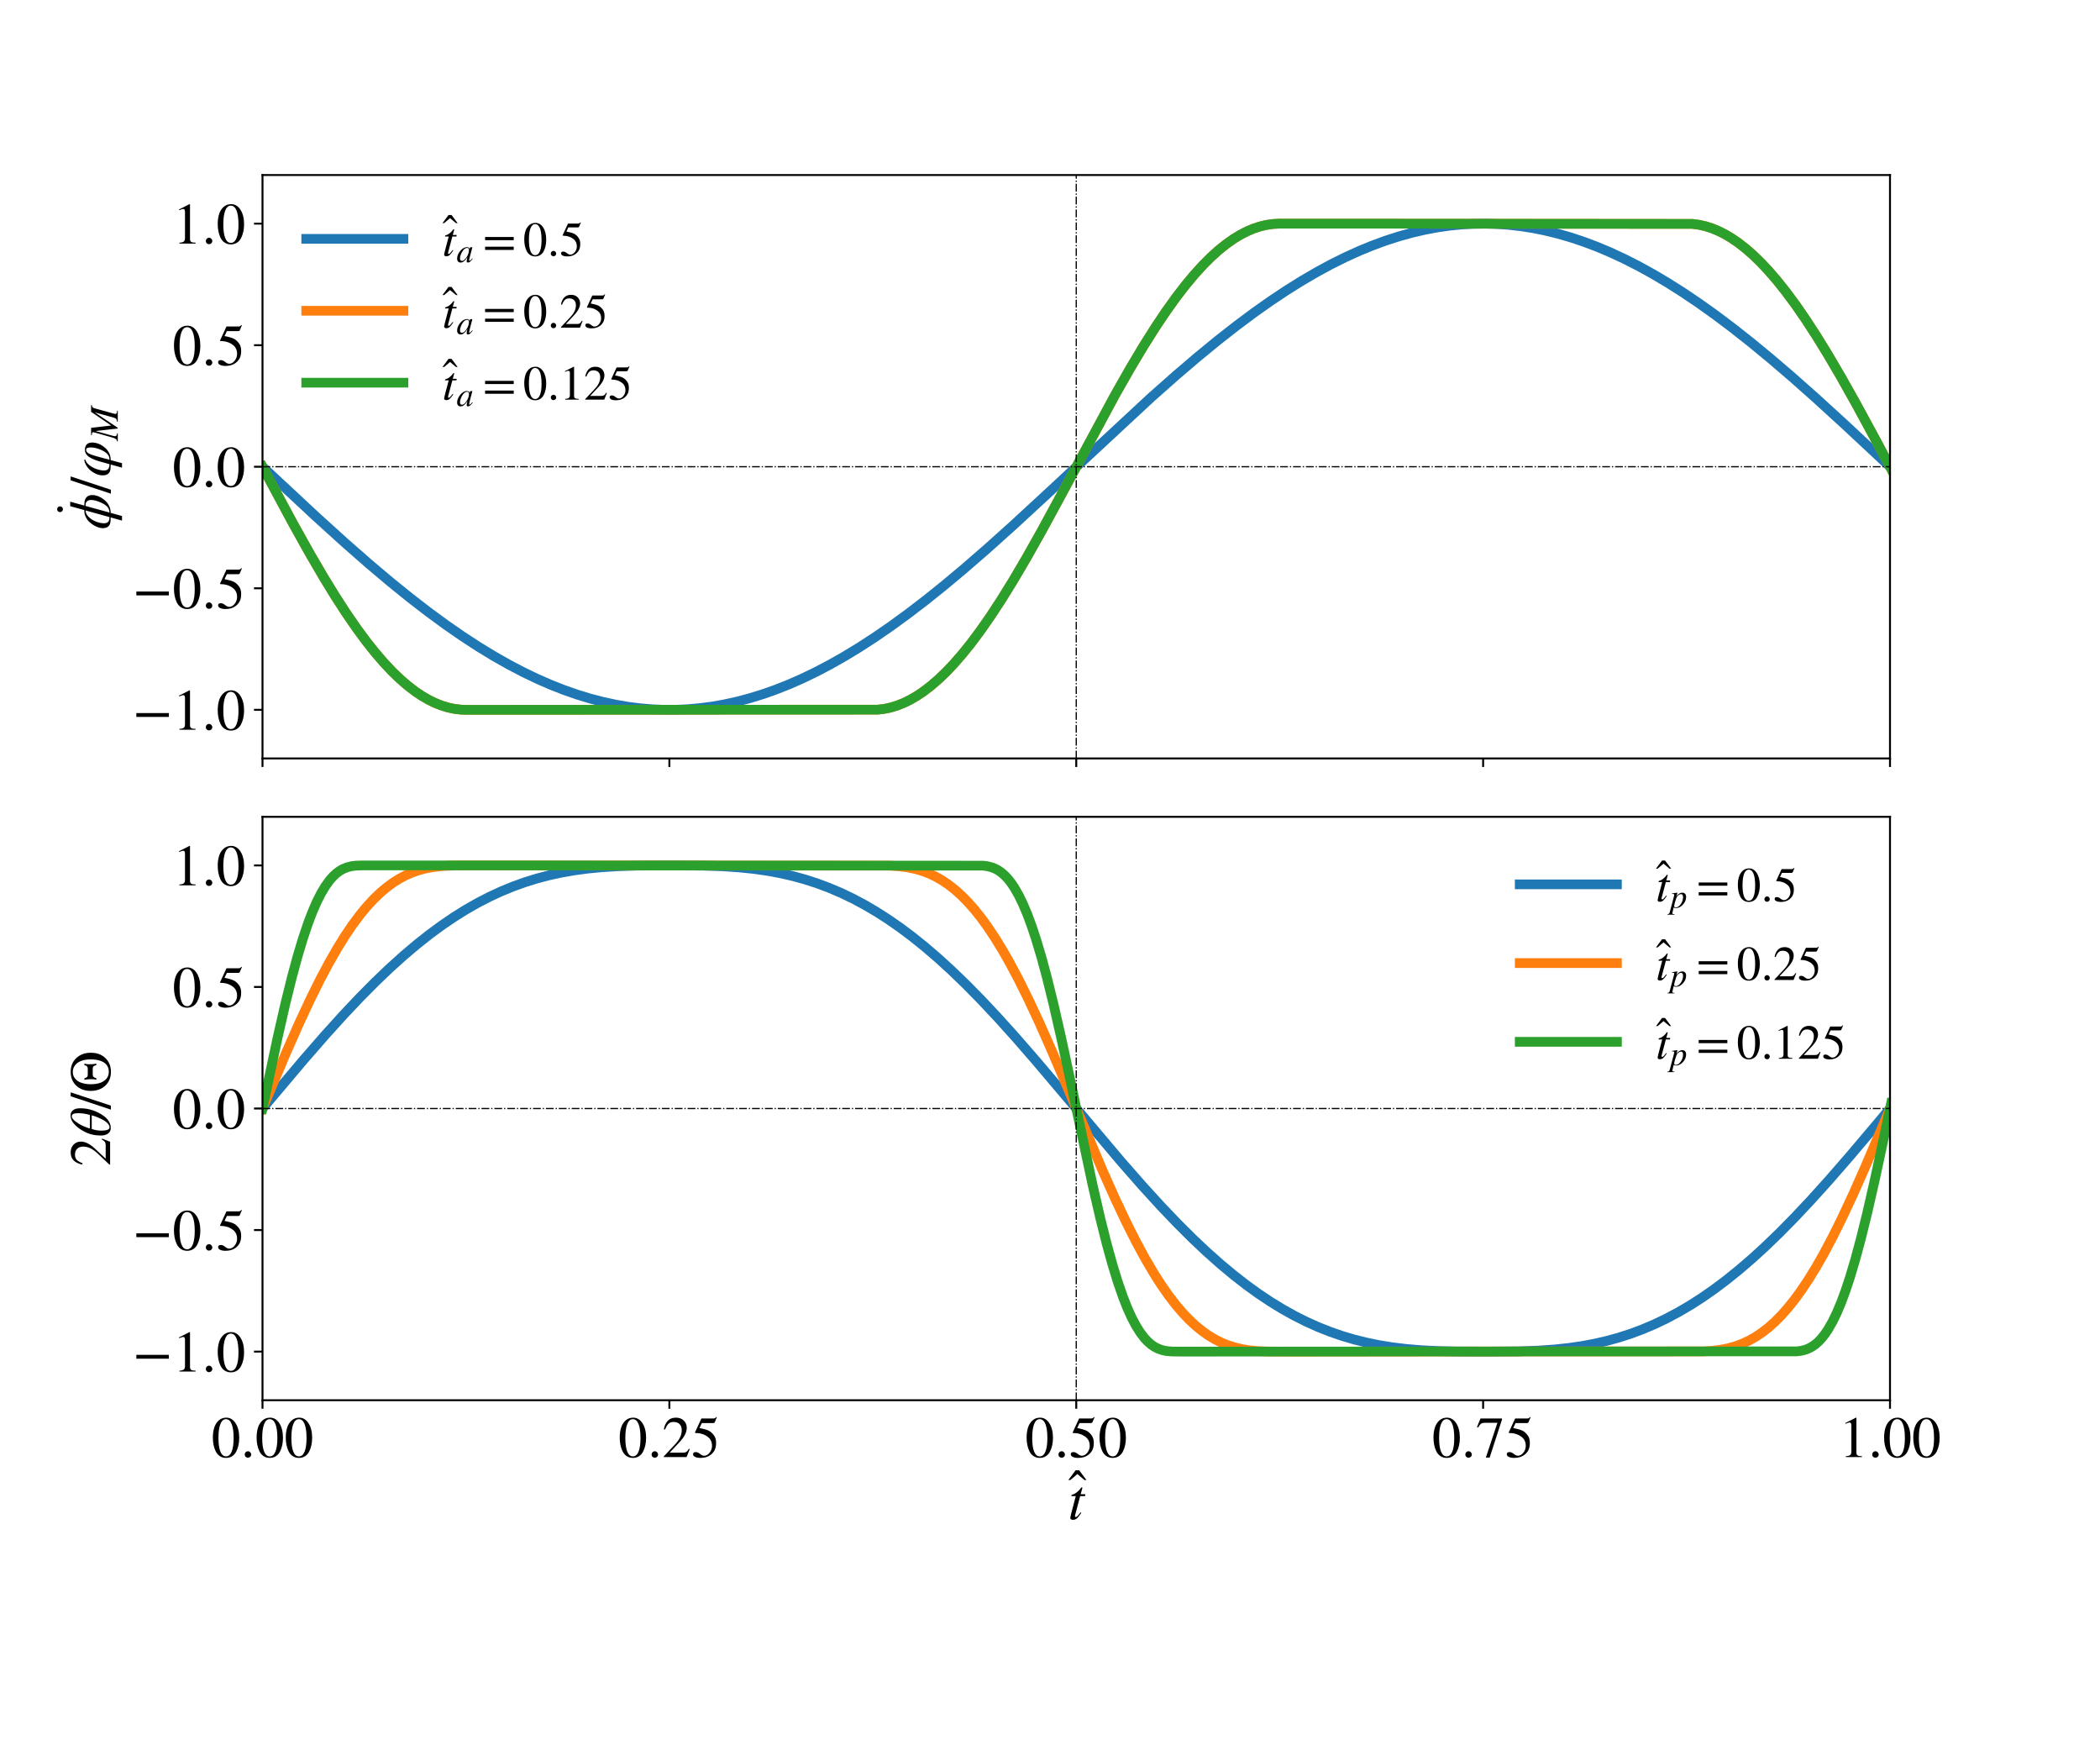 <?xml version="1.0" encoding="utf-8" standalone="no"?>
<!DOCTYPE svg PUBLIC "-//W3C//DTD SVG 1.1//EN"
  "http://www.w3.org/Graphics/SVG/1.1/DTD/svg11.dtd">
<!-- Created with matplotlib (https://matplotlib.org/) -->
<svg height="720pt" version="1.1" viewBox="0 0 864 720" width="864pt" xmlns="http://www.w3.org/2000/svg" xmlns:xlink="http://www.w3.org/1999/xlink">
 <defs>
  <style type="text/css">*{stroke-linecap:butt;stroke-linejoin:round;}</style>
 </defs>
 <g id="figure_1">
  <g id="patch_1">
   <path d="M 0 720 
L 864 720 
L 864 0 
L 0 0 
z
" style="fill:#ffffff;"/>
  </g>
  <g id="axes_1">
   <g id="patch_2">
    <path d="M 108 312 
L 777.6 312 
L 777.6 72 
L 108 72 
z
" style="fill:#ffffff;"/>
   </g>
   <g id="matplotlib.axis_1">
    <g id="xtick_1">
     <g id="line2d_1">
      <defs>
       <path d="M 0 0 
L 0 3.5 
" id="ma3ae1cdf48" style="stroke:#000000;stroke-width:0.8;"/>
      </defs>
      <g>
       <use style="fill:#ffffff;stroke:#000000;stroke-width:0.8;" x="108" xlink:href="#ma3ae1cdf48" y="312"/>
      </g>
     </g>
    </g>
    <g id="xtick_2">
     <g id="line2d_2">
      <g>
       <use style="fill:#ffffff;stroke:#000000;stroke-width:0.8;" x="275.4" xlink:href="#ma3ae1cdf48" y="312"/>
      </g>
     </g>
    </g>
    <g id="xtick_3">
     <g id="line2d_3">
      <g>
       <use style="fill:#ffffff;stroke:#000000;stroke-width:0.8;" x="442.8" xlink:href="#ma3ae1cdf48" y="312"/>
      </g>
     </g>
    </g>
    <g id="xtick_4">
     <g id="line2d_4">
      <g>
       <use style="fill:#ffffff;stroke:#000000;stroke-width:0.8;" x="610.2" xlink:href="#ma3ae1cdf48" y="312"/>
      </g>
     </g>
    </g>
    <g id="xtick_5">
     <g id="line2d_5">
      <g>
       <use style="fill:#ffffff;stroke:#000000;stroke-width:0.8;" x="777.6" xlink:href="#ma3ae1cdf48" y="312"/>
      </g>
     </g>
    </g>
   </g>
   <g id="matplotlib.axis_2">
    <g id="ytick_1">
     <g id="line2d_6">
      <defs>
       <path d="M 0 0 
L -3.5 0 
" id="mcb318a6cd1" style="stroke:#000000;stroke-width:0.8;"/>
      </defs>
      <g>
       <use style="fill:#ffffff;stroke:#000000;stroke-width:0.8;" x="108" xlink:href="#mcb318a6cd1" y="292"/>
      </g>
     </g>
     <g id="text_1">
      <!-- −1.0 -->
      <g transform="translate(54.56 300.196)scale(0.24 -0.24)">
       <defs>
        <path d="M 62.094 22 
L 6.406 22 
L 6.406 28.594 
L 62.094 28.594 
z
" id="STIXGeneral-Regular-8722"/>
        <path d="M 39.406 0 
L 11.797 0 
L 11.797 1.5 
Q 17.297 1.797 19.297 3.547 
Q 21.297 5.297 21.297 9.5 
L 21.297 54.406 
Q 21.297 59.297 18.297 59.297 
Q 16.906 59.297 13.797 58.094 
L 11.094 57.094 
L 11.094 58.5 
L 29 67.594 
L 29.906 67.297 
L 29.906 7.594 
Q 29.906 4.297 31.906 2.891 
Q 33.906 1.5 39.406 1.5 
z
" id="STIXGeneral-Regular-49"/>
        <path d="M 18.094 4.297 
Q 18.094 2.094 16.438 0.5 
Q 14.797 -1.094 12.5 -1.094 
Q 10.203 -1.094 8.594 0.5 
Q 7 2.094 7 4.391 
Q 7 6.703 8.641 8.344 
Q 10.297 10 12.594 10 
Q 14.797 10 16.438 8.297 
Q 18.094 6.594 18.094 4.297 
z
" id="STIXGeneral-Regular-46"/>
        <path d="M 47.594 33 
Q 47.594 26.297 46.297 20.344 
Q 45 14.406 42.453 9.406 
Q 39.906 4.406 35.406 1.5 
Q 30.906 -1.406 25 -1.406 
Q 18.906 -1.406 14.297 1.688 
Q 9.703 4.797 7.203 10 
Q 4.703 15.203 3.547 21.094 
Q 2.406 27 2.406 33.594 
Q 2.406 42.906 4.703 50.344 
Q 7 57.797 12.344 62.688 
Q 17.703 67.594 25.406 67.594 
Q 35.203 67.594 41.391 58 
Q 47.594 48.406 47.594 33 
z
M 38 32.5 
Q 38 48.297 34.641 56.641 
Q 31.297 65 24.797 65 
Q 18.594 65 15.297 56.594 
Q 12 48.203 12 32.906 
Q 12 17.5 15.297 9.344 
Q 18.594 1.203 25 1.203 
Q 31.297 1.203 34.641 9.344 
Q 38 17.5 38 32.5 
z
" id="STIXGeneral-Regular-48"/>
       </defs>
       <use xlink:href="#STIXGeneral-Regular-8722"/>
       <use x="68.5" xlink:href="#STIXGeneral-Regular-49"/>
       <use x="118.5" xlink:href="#STIXGeneral-Regular-46"/>
       <use x="143.5" xlink:href="#STIXGeneral-Regular-48"/>
      </g>
     </g>
    </g>
    <g id="ytick_2">
     <g id="line2d_7">
      <g>
       <use style="fill:#ffffff;stroke:#000000;stroke-width:0.8;" x="108" xlink:href="#mcb318a6cd1" y="242"/>
      </g>
     </g>
     <g id="text_2">
      <!-- −0.5 -->
      <g transform="translate(54.56 250.196)scale(0.24 -0.24)">
       <defs>
        <path d="M 43.797 68.094 
L 40.203 59.594 
Q 39.594 58.297 37.5 58.297 
L 18.094 58.297 
L 14.094 49.797 
Q 25.094 47.703 30 45.25 
Q 34.906 42.797 39.094 37 
Q 42.594 32.203 42.594 24.297 
Q 42.594 17.094 40.25 12.188 
Q 37.906 7.297 32.797 3.5 
Q 26 -1.406 15.797 -1.406 
Q 10.094 -1.406 6.594 0.297 
Q 3.094 2 3.094 4.797 
Q 3.094 8.594 7.594 8.594 
Q 11.203 8.594 15 5.5 
Q 18.906 2.297 22.094 2.297 
Q 27.297 2.297 31.438 7.5 
Q 35.594 12.703 35.594 19.203 
Q 35.594 28.797 28.906 34.203 
Q 20.203 41.203 7.594 41.203 
Q 6.406 41.203 6.406 42 
L 6.5 42.5 
L 17.406 66.203 
L 38.094 66.203 
Q 39.797 66.203 40.75 66.703 
Q 41.703 67.203 42.906 68.797 
z
" id="STIXGeneral-Regular-53"/>
       </defs>
       <use xlink:href="#STIXGeneral-Regular-8722"/>
       <use x="68.5" xlink:href="#STIXGeneral-Regular-48"/>
       <use x="118.5" xlink:href="#STIXGeneral-Regular-46"/>
       <use x="143.5" xlink:href="#STIXGeneral-Regular-53"/>
      </g>
     </g>
    </g>
    <g id="ytick_3">
     <g id="line2d_8">
      <g>
       <use style="fill:#ffffff;stroke:#000000;stroke-width:0.8;" x="108" xlink:href="#mcb318a6cd1" y="192"/>
      </g>
     </g>
     <g id="text_3">
      <!-- 0.0 -->
      <g transform="translate(71 200.196)scale(0.24 -0.24)">
       <use xlink:href="#STIXGeneral-Regular-48"/>
       <use x="50" xlink:href="#STIXGeneral-Regular-46"/>
       <use x="75" xlink:href="#STIXGeneral-Regular-48"/>
      </g>
     </g>
    </g>
    <g id="ytick_4">
     <g id="line2d_9">
      <g>
       <use style="fill:#ffffff;stroke:#000000;stroke-width:0.8;" x="108" xlink:href="#mcb318a6cd1" y="142"/>
      </g>
     </g>
     <g id="text_4">
      <!-- 0.5 -->
      <g transform="translate(71 150.196)scale(0.24 -0.24)">
       <use xlink:href="#STIXGeneral-Regular-48"/>
       <use x="50" xlink:href="#STIXGeneral-Regular-46"/>
       <use x="75" xlink:href="#STIXGeneral-Regular-53"/>
      </g>
     </g>
    </g>
    <g id="ytick_5">
     <g id="line2d_10">
      <g>
       <use style="fill:#ffffff;stroke:#000000;stroke-width:0.8;" x="108" xlink:href="#mcb318a6cd1" y="92"/>
      </g>
     </g>
     <g id="text_5">
      <!-- 1.0 -->
      <g transform="translate(71 100.196)scale(0.24 -0.24)">
       <use xlink:href="#STIXGeneral-Regular-49"/>
       <use x="50" xlink:href="#STIXGeneral-Regular-46"/>
       <use x="75" xlink:href="#STIXGeneral-Regular-48"/>
      </g>
     </g>
    </g>
    <g id="text_6">
     <!-- $\.\phi/\varphi_M$ -->
     <g transform="translate(45.351 217.92)rotate(-90)scale(0.24 -0.24)">
      <defs>
       <path d="M -18.094 57.203 
Q -18.094 55.094 -19.547 53.688 
Q -21 52.297 -23.094 52.297 
Q -25.094 52.297 -26.547 53.75 
Q -28 55.203 -28 57.203 
Q -28 59.297 -26.641 60.75 
Q -25.297 62.203 -23.094 62.203 
Q -20.797 62.203 -19.438 60.797 
Q -18.094 59.406 -18.094 57.203 
z
" id="STIXGeneral-Regular-775"/>
       <path d="M 48.094 68.297 
L 41.406 44.094 
Q 48.406 44.094 51.5 42.906 
Q 59.5 39.797 59.5 30.297 
Q 59.5 26.703 58.25 22.594 
Q 57 18.5 54.391 14.297 
Q 51.797 10.094 48.25 6.641 
Q 44.703 3.203 39.641 1.047 
Q 34.594 -1.094 28.906 -1.094 
L 23.5 -20.5 
L 15.703 -20.5 
L 21.094 -1.094 
Q 13.797 -1.094 10.406 0 
Q 2.703 2.5 2.703 12.797 
Q 2.703 15.906 4 19.906 
Q 5.297 23.906 7.844 28.156 
Q 10.406 32.406 13.844 35.953 
Q 17.297 39.5 22.141 41.797 
Q 27 44.094 32.203 44.094 
L 33.703 44.094 
L 40.406 68.297 
z
M 40.797 42 
L 29.5 1 
Q 33.203 1 36.406 2.594 
Q 42.094 5.5 46.594 15.594 
Q 51.094 25.703 51.094 32.703 
Q 51.094 38.5 46.594 41.297 
Q 45.406 42 40.797 42 
z
M 21.703 1 
L 33.094 42 
Q 27.5 42 22.297 36.953 
Q 17.094 31.906 14.094 24.5 
Q 11.094 17.094 11.094 10.094 
Q 11.094 3.703 15.906 1.797 
Q 18 1 21.703 1 
z
" id="STIXGeneral-Italic-981"/>
       <path d="M 28.703 67.594 
L 5.906 -1.406 
L -0.906 -1.406 
L 22 67.594 
z
" id="STIXGeneral-Regular-47"/>
       <path d="M 21.906 1 
L 26.594 17.703 
Q 28 22.797 29.594 26.75 
Q 31.203 30.703 33.547 34.703 
Q 35.906 38.703 39.203 40.891 
Q 42.5 43.094 46.406 43.094 
Q 59 43.094 59 30.406 
Q 59 25.094 56.641 19.141 
Q 54.297 13.203 49.188 7.75 
Q 44.094 2.297 37.406 0.094 
Q 33.5 -1.094 28.906 -1.094 
L 23.594 -20.5 
L 15.906 -20.5 
L 21.297 -1.094 
Q 13 -1.094 10.094 0 
Q 2.703 2.906 2.703 12.703 
Q 2.703 20.406 7.641 28.547 
Q 12.594 36.703 19.906 40.906 
Q 25.594 44.094 29.797 44.094 
L 29.797 42.5 
Q 24.703 41.203 20.297 35.641 
Q 15.906 30.094 13.5 23.141 
Q 11.094 16.203 11.094 10 
Q 11.094 5 13.891 3 
Q 16.703 1 21.906 1 
z
M 35.906 24.906 
L 29.5 1 
Q 33.594 1 36.406 2.5 
Q 42 5.5 46.297 15.141 
Q 50.594 24.797 50.594 32.797 
Q 50.594 36.406 49.891 38.297 
Q 49.203 40.203 48.391 40.594 
Q 47.594 41 46.297 41 
Q 43 41 40.547 36.953 
Q 38.094 32.906 35.906 24.906 
z
" id="STIXGeneral-Italic-966"/>
       <path d="M 87.203 65.297 
L 87.203 63.703 
Q 83.094 63 81.641 61.641 
Q 80.203 60.297 79.094 56.297 
L 66.797 12 
Q 65.406 7 65.406 5.797 
Q 65.406 3.797 67.203 2.75 
Q 69 1.703 73.5 1.594 
L 73.406 0 
L 46.297 0 
L 46.297 1.594 
Q 51.203 2.094 53.203 3.797 
Q 55.203 5.5 56.5 10.203 
L 69.094 56.094 
L 31.5 0 
L 29.797 0 
L 23.594 54.594 
L 11.797 11.797 
Q 10.906 8.594 10.906 6.406 
Q 10.906 2.094 17.906 1.594 
L 17.906 0 
L -1.797 0 
L -1.797 1.594 
Q 2.203 2.094 4.047 4.438 
Q 5.906 6.797 8.203 15 
L 19.594 55.094 
Q 20.797 59.203 20.797 60.297 
Q 20.797 63.297 13.406 63.703 
L 13.406 65.297 
L 31.5 65.297 
L 37.094 16.094 
L 70.594 65.297 
z
" id="STIXGeneral-Italic-77"/>
      </defs>
      <use transform="translate(58.199 28.797)" xlink:href="#STIXGeneral-Regular-775"/>
      <use transform="translate(0 0.297)" xlink:href="#STIXGeneral-Italic-981"/>
      <use transform="translate(62.7 0.297)" xlink:href="#STIXGeneral-Regular-47"/>
      <use transform="translate(90.5 0.297)" xlink:href="#STIXGeneral-Italic-966"/>
      <use transform="translate(152.7 -12.931)scale(0.7)" xlink:href="#STIXGeneral-Italic-77"/>
     </g>
    </g>
   </g>
   <g id="line2d_11">
    <path clip-path="url(#pccf9d0b936)" d="M 108 192 
L 129.874 212.381 
L 141.926 223.3 
L 151.747 231.907 
L 160.675 239.44 
L 168.71 245.936 
L 176.299 251.791 
L 183.442 257.024 
L 190.138 261.666 
L 196.834 266.034 
L 203.083 269.846 
L 209.333 273.391 
L 215.136 276.433 
L 220.939 279.224 
L 226.742 281.757 
L 232.099 283.858 
L 237.456 285.728 
L 242.813 287.361 
L 248.17 288.753 
L 253.526 289.901 
L 258.437 290.736 
L 263.347 291.361 
L 268.258 291.776 
L 273.168 291.978 
L 278.078 291.968 
L 282.989 291.747 
L 287.899 291.313 
L 292.81 290.669 
L 297.72 289.815 
L 303.077 288.647 
L 308.434 287.234 
L 313.79 285.581 
L 319.147 283.692 
L 324.504 281.571 
L 329.861 279.224 
L 335.664 276.433 
L 341.467 273.391 
L 347.27 270.108 
L 353.52 266.314 
L 359.77 262.265 
L 366.466 257.659 
L 373.608 252.46 
L 380.75 246.99 
L 388.339 240.908 
L 396.821 233.818 
L 406.195 225.677 
L 416.909 216.057 
L 429.854 204.118 
L 473.602 163.498 
L 483.869 154.41 
L 492.797 146.788 
L 501.278 139.839 
L 508.867 133.901 
L 516.01 128.581 
L 522.706 123.851 
L 529.402 119.391 
L 535.651 115.485 
L 541.901 111.843 
L 547.704 108.708 
L 553.507 105.819 
L 559.31 103.186 
L 564.667 100.989 
L 570.024 99.022 
L 575.381 97.29 
L 580.738 95.797 
L 586.094 94.547 
L 591.451 93.544 
L 596.362 92.842 
L 601.272 92.351 
L 606.182 92.071 
L 611.093 92.003 
L 616.003 92.148 
L 620.914 92.505 
L 625.824 93.073 
L 630.734 93.851 
L 635.645 94.837 
L 641.002 96.148 
L 646.358 97.701 
L 651.715 99.492 
L 657.072 101.517 
L 662.429 103.771 
L 668.232 106.464 
L 674.035 109.41 
L 679.838 112.601 
L 686.088 116.3 
L 692.338 120.26 
L 699.034 124.776 
L 705.73 129.557 
L 712.872 134.929 
L 720.461 140.916 
L 728.496 147.536 
L 737.424 155.188 
L 747.245 163.9 
L 758.851 174.498 
L 775.814 190.325 
L 778.046 192.419 
L 778.046 192.419 
" style="fill:none;stroke:#1f77b4;stroke-linecap:square;stroke-width:4;"/>
   </g>
   <g id="line2d_12">
    <path clip-path="url(#pccf9d0b936)" d="M 108 192 
L 120.499 215.243 
L 127.195 227.249 
L 132.998 237.212 
L 137.909 245.228 
L 142.373 252.126 
L 146.837 258.601 
L 150.854 264.031 
L 154.426 268.514 
L 157.997 272.655 
L 161.568 276.433 
L 164.693 279.428 
L 167.818 282.123 
L 170.942 284.508 
L 173.621 286.299 
L 176.299 287.852 
L 178.978 289.163 
L 181.656 290.229 
L 184.334 291.046 
L 187.013 291.613 
L 189.691 291.929 
L 192.37 292 
L 361.109 291.929 
L 363.787 291.613 
L 366.466 291.046 
L 369.144 290.229 
L 371.822 289.163 
L 374.501 287.852 
L 377.179 286.299 
L 379.858 284.508 
L 382.982 282.123 
L 386.107 279.428 
L 389.232 276.433 
L 392.357 273.147 
L 395.928 269.051 
L 399.499 264.609 
L 403.517 259.224 
L 407.534 253.456 
L 411.998 246.639 
L 416.909 238.7 
L 422.266 229.59 
L 428.515 218.488 
L 436.55 203.702 
L 458.87 162.296 
L 465.12 151.326 
L 470.477 142.363 
L 475.387 134.585 
L 479.851 127.936 
L 483.869 122.334 
L 487.886 117.128 
L 491.458 112.856 
L 495.029 108.941 
L 498.154 105.82 
L 501.278 102.995 
L 504.403 100.476 
L 507.528 98.272 
L 510.206 96.639 
L 512.885 95.247 
L 515.563 94.099 
L 518.242 93.199 
L 520.92 92.548 
L 523.598 92.148 
L 526.277 92.001 
L 569.131 92 
L 696.355 92.106 
L 699.034 92.464 
L 701.712 93.073 
L 704.39 93.932 
L 707.069 95.039 
L 709.747 96.39 
L 712.426 97.983 
L 715.104 99.814 
L 718.229 102.244 
L 721.354 104.982 
L 724.478 108.019 
L 727.603 111.345 
L 731.174 115.486 
L 734.746 119.969 
L 738.763 125.399 
L 742.781 131.207 
L 747.245 138.064 
L 752.155 146.042 
L 757.512 155.188 
L 763.762 166.321 
L 771.797 181.131 
L 778.046 192.838 
L 778.046 192.838 
" style="fill:none;stroke:#ff7f0e;stroke-linecap:square;stroke-width:4;"/>
   </g>
   <g id="line2d_13">
    <path clip-path="url(#pccf9d0b936)" d="M 108 192 
L 120.499 215.243 
L 127.195 227.249 
L 132.998 237.212 
L 137.909 245.228 
L 142.373 252.126 
L 146.837 258.601 
L 150.854 264.031 
L 154.426 268.514 
L 157.997 272.655 
L 161.568 276.433 
L 164.693 279.428 
L 167.818 282.123 
L 170.942 284.508 
L 173.621 286.299 
L 176.299 287.852 
L 178.978 289.163 
L 181.656 290.229 
L 184.334 291.046 
L 187.013 291.613 
L 189.691 291.929 
L 192.37 292 
L 361.109 291.929 
L 363.787 291.613 
L 366.466 291.046 
L 369.144 290.229 
L 371.822 289.163 
L 374.501 287.852 
L 377.179 286.299 
L 379.858 284.508 
L 382.982 282.123 
L 386.107 279.428 
L 389.232 276.433 
L 392.357 273.147 
L 395.928 269.051 
L 399.499 264.609 
L 403.517 259.224 
L 407.534 253.456 
L 411.998 246.639 
L 416.909 238.7 
L 422.266 229.59 
L 428.515 218.488 
L 436.55 203.702 
L 458.87 162.296 
L 465.12 151.326 
L 470.477 142.363 
L 475.387 134.585 
L 479.851 127.936 
L 483.869 122.334 
L 487.886 117.128 
L 491.458 112.856 
L 495.029 108.941 
L 498.154 105.82 
L 501.278 102.995 
L 504.403 100.476 
L 507.528 98.272 
L 510.206 96.639 
L 512.885 95.247 
L 515.563 94.099 
L 518.242 93.199 
L 520.92 92.548 
L 523.598 92.148 
L 526.277 92.001 
L 569.131 92 
L 696.355 92.106 
L 699.034 92.464 
L 701.712 93.073 
L 704.39 93.932 
L 707.069 95.039 
L 709.747 96.39 
L 712.426 97.983 
L 715.104 99.814 
L 718.229 102.244 
L 721.354 104.982 
L 724.478 108.019 
L 727.603 111.345 
L 731.174 115.486 
L 734.746 119.969 
L 738.763 125.399 
L 742.781 131.207 
L 747.245 138.064 
L 752.155 146.042 
L 757.512 155.188 
L 763.762 166.321 
L 771.797 181.131 
L 778.046 192.838 
L 778.046 192.838 
" style="fill:none;stroke:#2ca02c;stroke-linecap:square;stroke-width:4;"/>
   </g>
   <g id="line2d_14">
    <path clip-path="url(#pccf9d0b936)" d="M 108 192 
L 777.6 192 
" style="fill:none;stroke:#000000;stroke-dasharray:3.2,0.8,0.5,0.8;stroke-dashoffset:0;stroke-width:0.5;"/>
   </g>
   <g id="line2d_15">
    <path clip-path="url(#pccf9d0b936)" d="M 442.8 312 
L 442.8 72 
" style="fill:none;stroke:#000000;stroke-dasharray:3.2,0.8,0.5,0.8;stroke-dashoffset:0;stroke-width:0.5;"/>
   </g>
   <g id="patch_3">
    <path d="M 108 312 
L 108 72 
" style="fill:none;stroke:#000000;stroke-linecap:square;stroke-linejoin:miter;stroke-width:0.8;"/>
   </g>
   <g id="patch_4">
    <path d="M 777.6 312 
L 777.6 72 
" style="fill:none;stroke:#000000;stroke-linecap:square;stroke-linejoin:miter;stroke-width:0.8;"/>
   </g>
   <g id="patch_5">
    <path d="M 108 312 
L 777.6 312 
" style="fill:none;stroke:#000000;stroke-linecap:square;stroke-linejoin:miter;stroke-width:0.8;"/>
   </g>
   <g id="patch_6">
    <path d="M 108 72 
L 777.6 72 
" style="fill:none;stroke:#000000;stroke-linecap:square;stroke-linejoin:miter;stroke-width:0.8;"/>
   </g>
   <g id="legend_1">
    <g id="line2d_16">
     <path d="M 125.993 98.249 
L 165.977 98.249 
" style="fill:none;stroke:#1f77b4;stroke-linecap:square;stroke-width:4;"/>
    </g>
    <g id="line2d_17"/>
    <g id="text_7">
     <!-- $\^t_a = 0.5$ -->
     <g transform="translate(181.97 105.246)scale(0.2 -0.2)">
      <defs>
       <path d="M -7.5 50.703 
L -10.906 50.703 
L -23.094 61 
L -35.203 50.703 
L -38.594 50.703 
L -26.203 67.406 
L -20 67.406 
z
" id="STIXGeneral-Regular-770"/>
       <path d="M 29.594 42.797 
L 29.094 39.594 
L 20.703 39.594 
L 12 6.797 
Q 11.797 6 11.797 5.406 
Q 11.797 3.797 13.297 3.797 
Q 14.5 3.797 16.094 5.344 
Q 17.703 6.906 21.406 11.703 
L 22.703 11 
Q 18.094 4 15.141 1.453 
Q 12.203 -1.094 8.406 -1.094 
Q 3.797 -1.094 3.797 2.594 
Q 3.797 3.594 5.406 10 
L 13.203 39.594 
L 5.703 39.594 
L 5.594 40.203 
Q 5.594 42 8.906 42.703 
Q 11.406 43.297 15.5 46.547 
Q 19.594 49.797 22.203 53.703 
Q 22.797 54.594 23.594 54.594 
Q 24.5 54.594 24.5 53.797 
Q 24.5 53.297 24.406 53.094 
L 21.594 42.797 
z
" id="STIXGeneral-Italic-116"/>
       <path d="M 46.297 11.094 
L 47.594 10 
Q 42 3.203 39.344 1.094 
Q 36.703 -1 33.703 -1 
Q 29.703 -1 29.703 3.094 
Q 29.703 5.594 32 14.594 
Q 26.406 6.203 21.703 2.547 
Q 17 -1.094 11.703 -1.094 
Q 7.297 -1.094 4.5 1.953 
Q 1.703 5 1.703 10.5 
Q 1.703 18.094 6.047 26 
Q 10.406 33.906 17.094 39 
Q 23.797 44.094 30.297 44.094 
Q 37 44.094 38.297 38.297 
L 39.406 43.094 
L 39.703 43.406 
L 45.797 44.094 
L 46.5 43.797 
Q 46.406 43.406 45.906 41.703 
Q 37 9.297 37 5.406 
Q 37 4.094 38.406 4.094 
Q 39.906 4.094 43.594 8.203 
z
M 36.5 36.094 
Q 36.5 38.703 35 40.297 
Q 33.5 41.906 30.906 41.906 
Q 24.094 41.906 17.797 32.703 
Q 14.5 27.797 12.297 21.797 
Q 10.094 15.797 10.094 11.203 
Q 10.094 3.797 16.094 3.797 
Q 22 3.797 28.797 13.594 
Q 36.5 24.703 36.5 36.094 
z
" id="STIXGeneral-Italic-97"/>
       <path d="M 63.703 32 
L 4.797 32 
L 4.797 38.594 
L 63.703 38.594 
z
M 63.703 12 
L 4.797 12 
L 4.797 18.594 
L 63.703 18.594 
z
" id="STIXGeneral-Regular-61"/>
      </defs>
      <use transform="translate(39.043 16.594)" xlink:href="#STIXGeneral-Regular-770"/>
      <use transform="translate(0 0.203)" xlink:href="#STIXGeneral-Italic-116"/>
      <use transform="translate(29.343 -13.025)scale(0.7)" xlink:href="#STIXGeneral-Italic-97"/>
      <use transform="translate(83.263 0.203)" xlink:href="#STIXGeneral-Regular-61"/>
      <use transform="translate(166.203 0.203)" xlink:href="#STIXGeneral-Regular-48"/>
      <use transform="translate(216.203 0.203)" xlink:href="#STIXGeneral-Regular-46"/>
      <use transform="translate(241.203 0.203)" xlink:href="#STIXGeneral-Regular-53"/>
     </g>
    </g>
    <g id="line2d_18">
     <path d="M 125.993 127.837 
L 165.977 127.837 
" style="fill:none;stroke:#ff7f0e;stroke-linecap:square;stroke-width:4;"/>
    </g>
    <g id="line2d_19"/>
    <g id="text_8">
     <!-- $\^t_a = 0.25$ -->
     <g transform="translate(181.97 134.834)scale(0.2 -0.2)">
      <defs>
       <path d="M 47.406 13.703 
L 42 0 
L 2.906 0 
L 2.906 1.203 
L 20.703 20.094 
Q 27.703 27.406 30.703 33.5 
Q 33.703 39.594 33.703 46.094 
Q 33.703 52.797 30 56.5 
Q 26.297 60.203 19.797 60.203 
Q 14.406 60.203 11.25 57.391 
Q 8.094 54.594 5.094 47.203 
L 3 47.703 
Q 4.703 57 9.844 62.297 
Q 15 67.594 23.797 67.594 
Q 32.094 67.594 37.188 62.594 
Q 42.297 57.594 42.297 50 
Q 42.297 38.703 29.5 25.203 
L 13 7.594 
L 36.406 7.594 
Q 39.703 7.594 41.641 8.891 
Q 43.594 10.203 46 14.297 
z
" id="STIXGeneral-Regular-50"/>
      </defs>
      <use transform="translate(39.043 16.594)" xlink:href="#STIXGeneral-Regular-770"/>
      <use transform="translate(0 0.203)" xlink:href="#STIXGeneral-Italic-116"/>
      <use transform="translate(29.343 -13.025)scale(0.7)" xlink:href="#STIXGeneral-Italic-97"/>
      <use transform="translate(83.263 0.203)" xlink:href="#STIXGeneral-Regular-61"/>
      <use transform="translate(166.203 0.203)" xlink:href="#STIXGeneral-Regular-48"/>
      <use transform="translate(216.203 0.203)" xlink:href="#STIXGeneral-Regular-46"/>
      <use transform="translate(241.203 0.203)" xlink:href="#STIXGeneral-Regular-50"/>
      <use transform="translate(291.203 0.203)" xlink:href="#STIXGeneral-Regular-53"/>
     </g>
    </g>
    <g id="line2d_20">
     <path d="M 125.993 157.425 
L 165.977 157.425 
" style="fill:none;stroke:#2ca02c;stroke-linecap:square;stroke-width:4;"/>
    </g>
    <g id="line2d_21"/>
    <g id="text_9">
     <!-- $\^t_a = 0.125$ -->
     <g transform="translate(181.97 164.422)scale(0.2 -0.2)">
      <use transform="translate(39.043 16.594)" xlink:href="#STIXGeneral-Regular-770"/>
      <use transform="translate(0 0.203)" xlink:href="#STIXGeneral-Italic-116"/>
      <use transform="translate(29.343 -13.025)scale(0.7)" xlink:href="#STIXGeneral-Italic-97"/>
      <use transform="translate(83.263 0.203)" xlink:href="#STIXGeneral-Regular-61"/>
      <use transform="translate(166.203 0.203)" xlink:href="#STIXGeneral-Regular-48"/>
      <use transform="translate(216.203 0.203)" xlink:href="#STIXGeneral-Regular-46"/>
      <use transform="translate(241.203 0.203)" xlink:href="#STIXGeneral-Regular-49"/>
      <use transform="translate(291.203 0.203)" xlink:href="#STIXGeneral-Regular-50"/>
      <use transform="translate(341.203 0.203)" xlink:href="#STIXGeneral-Regular-53"/>
     </g>
    </g>
   </g>
  </g>
  <g id="axes_2">
   <g id="patch_7">
    <path d="M 108 576 
L 777.6 576 
L 777.6 336 
L 108 336 
z
" style="fill:#ffffff;"/>
   </g>
   <g id="matplotlib.axis_3">
    <g id="xtick_6">
     <g id="line2d_22">
      <g>
       <use style="fill:#ffffff;stroke:#000000;stroke-width:0.8;" x="108" xlink:href="#ma3ae1cdf48" y="576"/>
      </g>
     </g>
     <g id="text_10">
      <!-- 0.00 -->
      <g transform="translate(87 599.391)scale(0.24 -0.24)">
       <use xlink:href="#STIXGeneral-Regular-48"/>
       <use x="50" xlink:href="#STIXGeneral-Regular-46"/>
       <use x="75" xlink:href="#STIXGeneral-Regular-48"/>
       <use x="125" xlink:href="#STIXGeneral-Regular-48"/>
      </g>
     </g>
    </g>
    <g id="xtick_7">
     <g id="line2d_23">
      <g>
       <use style="fill:#ffffff;stroke:#000000;stroke-width:0.8;" x="275.4" xlink:href="#ma3ae1cdf48" y="576"/>
      </g>
     </g>
     <g id="text_11">
      <!-- 0.25 -->
      <g transform="translate(254.4 599.391)scale(0.24 -0.24)">
       <use xlink:href="#STIXGeneral-Regular-48"/>
       <use x="50" xlink:href="#STIXGeneral-Regular-46"/>
       <use x="75" xlink:href="#STIXGeneral-Regular-50"/>
       <use x="125" xlink:href="#STIXGeneral-Regular-53"/>
      </g>
     </g>
    </g>
    <g id="xtick_8">
     <g id="line2d_24">
      <g>
       <use style="fill:#ffffff;stroke:#000000;stroke-width:0.8;" x="442.8" xlink:href="#ma3ae1cdf48" y="576"/>
      </g>
     </g>
     <g id="text_12">
      <!-- 0.50 -->
      <g transform="translate(421.8 599.391)scale(0.24 -0.24)">
       <use xlink:href="#STIXGeneral-Regular-48"/>
       <use x="50" xlink:href="#STIXGeneral-Regular-46"/>
       <use x="75" xlink:href="#STIXGeneral-Regular-53"/>
       <use x="125" xlink:href="#STIXGeneral-Regular-48"/>
      </g>
     </g>
    </g>
    <g id="xtick_9">
     <g id="line2d_25">
      <g>
       <use style="fill:#ffffff;stroke:#000000;stroke-width:0.8;" x="610.2" xlink:href="#ma3ae1cdf48" y="576"/>
      </g>
     </g>
     <g id="text_13">
      <!-- 0.75 -->
      <g transform="translate(589.2 599.391)scale(0.24 -0.24)">
       <defs>
        <path d="M 44.906 64.594 
L 23.703 -0.797 
L 17.203 -0.797 
L 37 58.797 
L 15.5 58.797 
Q 11.203 58.797 9.094 57.297 
Q 7 55.797 3.797 50.594 
L 2 51.5 
L 8 66.203 
L 44.906 66.203 
z
" id="STIXGeneral-Regular-55"/>
       </defs>
       <use xlink:href="#STIXGeneral-Regular-48"/>
       <use x="50" xlink:href="#STIXGeneral-Regular-46"/>
       <use x="75" xlink:href="#STIXGeneral-Regular-55"/>
       <use x="125" xlink:href="#STIXGeneral-Regular-53"/>
      </g>
     </g>
    </g>
    <g id="xtick_10">
     <g id="line2d_26">
      <g>
       <use style="fill:#ffffff;stroke:#000000;stroke-width:0.8;" x="777.6" xlink:href="#ma3ae1cdf48" y="576"/>
      </g>
     </g>
     <g id="text_14">
      <!-- 1.00 -->
      <g transform="translate(756.6 599.391)scale(0.24 -0.24)">
       <use xlink:href="#STIXGeneral-Regular-49"/>
       <use x="50" xlink:href="#STIXGeneral-Regular-46"/>
       <use x="75" xlink:href="#STIXGeneral-Regular-48"/>
       <use x="125" xlink:href="#STIXGeneral-Regular-48"/>
      </g>
     </g>
    </g>
    <g id="text_15">
     <!-- $\^t$ -->
     <g transform="translate(439.44 624.991)scale(0.24 -0.24)">
      <use transform="translate(39.043 16.594)" xlink:href="#STIXGeneral-Regular-770"/>
      <use transform="translate(0 0.203)" xlink:href="#STIXGeneral-Italic-116"/>
     </g>
    </g>
   </g>
   <g id="matplotlib.axis_4">
    <g id="ytick_6">
     <g id="line2d_27">
      <g>
       <use style="fill:#ffffff;stroke:#000000;stroke-width:0.8;" x="108" xlink:href="#mcb318a6cd1" y="556"/>
      </g>
     </g>
     <g id="text_16">
      <!-- −1.0 -->
      <g transform="translate(54.56 564.196)scale(0.24 -0.24)">
       <use xlink:href="#STIXGeneral-Regular-8722"/>
       <use x="68.5" xlink:href="#STIXGeneral-Regular-49"/>
       <use x="118.5" xlink:href="#STIXGeneral-Regular-46"/>
       <use x="143.5" xlink:href="#STIXGeneral-Regular-48"/>
      </g>
     </g>
    </g>
    <g id="ytick_7">
     <g id="line2d_28">
      <g>
       <use style="fill:#ffffff;stroke:#000000;stroke-width:0.8;" x="108" xlink:href="#mcb318a6cd1" y="506"/>
      </g>
     </g>
     <g id="text_17">
      <!-- −0.5 -->
      <g transform="translate(54.56 514.196)scale(0.24 -0.24)">
       <use xlink:href="#STIXGeneral-Regular-8722"/>
       <use x="68.5" xlink:href="#STIXGeneral-Regular-48"/>
       <use x="118.5" xlink:href="#STIXGeneral-Regular-46"/>
       <use x="143.5" xlink:href="#STIXGeneral-Regular-53"/>
      </g>
     </g>
    </g>
    <g id="ytick_8">
     <g id="line2d_29">
      <g>
       <use style="fill:#ffffff;stroke:#000000;stroke-width:0.8;" x="108" xlink:href="#mcb318a6cd1" y="456"/>
      </g>
     </g>
     <g id="text_18">
      <!-- 0.0 -->
      <g transform="translate(71 464.196)scale(0.24 -0.24)">
       <use xlink:href="#STIXGeneral-Regular-48"/>
       <use x="50" xlink:href="#STIXGeneral-Regular-46"/>
       <use x="75" xlink:href="#STIXGeneral-Regular-48"/>
      </g>
     </g>
    </g>
    <g id="ytick_9">
     <g id="line2d_30">
      <g>
       <use style="fill:#ffffff;stroke:#000000;stroke-width:0.8;" x="108" xlink:href="#mcb318a6cd1" y="406"/>
      </g>
     </g>
     <g id="text_19">
      <!-- 0.5 -->
      <g transform="translate(71 414.196)scale(0.24 -0.24)">
       <use xlink:href="#STIXGeneral-Regular-48"/>
       <use x="50" xlink:href="#STIXGeneral-Regular-46"/>
       <use x="75" xlink:href="#STIXGeneral-Regular-53"/>
      </g>
     </g>
    </g>
    <g id="ytick_10">
     <g id="line2d_31">
      <g>
       <use style="fill:#ffffff;stroke:#000000;stroke-width:0.8;" x="108" xlink:href="#mcb318a6cd1" y="356"/>
      </g>
     </g>
     <g id="text_20">
      <!-- 1.0 -->
      <g transform="translate(71 364.196)scale(0.24 -0.24)">
       <use xlink:href="#STIXGeneral-Regular-49"/>
       <use x="50" xlink:href="#STIXGeneral-Regular-46"/>
       <use x="75" xlink:href="#STIXGeneral-Regular-48"/>
      </g>
     </g>
    </g>
    <g id="text_21">
     <!-- $2\theta/\Theta$ -->
     <g transform="translate(45.351 479.76)rotate(-90)scale(0.24 -0.24)">
      <defs>
       <path d="M 49.406 51.094 
Q 49.406 39.594 45.703 29.094 
Q 42 18.594 36 10.594 
Q 27.203 -1.094 15.5 -1.094 
Q 9.5 -1.094 6.094 3.5 
Q 2.703 8.094 2.703 16.094 
Q 2.703 31.203 9.25 43.953 
Q 15.797 56.703 24.906 63.594 
Q 30.5 67.797 37.094 67.797 
Q 42.703 67.797 46.047 63.688 
Q 49.406 59.594 49.406 51.094 
z
M 14.703 34.703 
L 38 34.703 
Q 41 44.906 41 55.203 
Q 41 65.703 35.703 65.703 
Q 31.703 65.703 27 59.594 
Q 22.297 53.5 19.25 46.75 
Q 16.203 40 14.703 34.703 
z
M 37.297 31.5 
L 14 31.5 
Q 11.094 23.906 11.094 15 
Q 11.094 1 16.703 1 
Q 20.094 1 23.594 4.297 
Q 27.094 7.594 29.75 12.594 
Q 32.406 17.594 34.344 22.5 
Q 36.297 27.406 37.297 31.5 
z
" id="STIXGeneral-Italic-952"/>
       <path d="M 50.094 23.594 
L 47.594 23.594 
Q 46.906 26.703 45.594 28.25 
Q 44.297 29.797 41.797 29.797 
L 31.297 29.797 
Q 28.594 29.797 27.391 28.391 
Q 26.203 27 25 23.594 
L 22.5 23.594 
Q 23.5 27.297 23.5 32.297 
Q 23.5 39.094 22.406 44.094 
L 24.906 44.094 
Q 26 40.797 27.203 39.547 
Q 28.406 38.297 31.203 38.297 
L 41.797 38.297 
Q 46.406 38.297 47.594 44.094 
L 50.094 44.094 
Q 49 39.703 49 36.094 
Q 49 28.5 50.094 23.594 
z
M 68.797 33.094 
Q 68.797 17.703 59.688 8.141 
Q 50.594 -1.406 36.094 -1.406 
Q 21.5 -1.406 12.453 8.188 
Q 3.406 17.797 3.406 33.406 
Q 3.406 48.594 12.453 58.094 
Q 21.5 67.594 36.094 67.594 
Q 50.703 67.594 59.75 57.844 
Q 68.797 48.094 68.797 33.094 
z
M 57.406 33.703 
Q 57.406 42.203 55 48.953 
Q 52.594 55.703 48.297 59.297 
Q 42.703 64 36 64 
Q 27.5 64 21.703 57.297 
Q 18.5 53.703 16.641 47.047 
Q 14.797 40.406 14.797 33.203 
Q 14.797 15 23.797 6.703 
Q 28.703 2.203 36.203 2.203 
Q 44 2.203 49.094 7 
Q 57.406 15 57.406 33.703 
z
" id="STIXGeneral-Regular-920"/>
      </defs>
      <use transform="translate(0 0.203)" xlink:href="#STIXGeneral-Regular-50"/>
      <use transform="translate(50 0.203)" xlink:href="#STIXGeneral-Italic-952"/>
      <use transform="translate(98 0.203)" xlink:href="#STIXGeneral-Regular-47"/>
      <use transform="translate(125.8 0.203)" xlink:href="#STIXGeneral-Regular-920"/>
     </g>
    </g>
   </g>
   <g id="line2d_32">
    <path clip-path="url(#p8d24c18d89)" d="M 108 456 
L 124.963 435.904 
L 133.891 425.668 
L 141.48 417.29 
L 148.176 410.21 
L 154.426 403.911 
L 160.229 398.361 
L 166.032 393.125 
L 171.389 388.587 
L 176.746 384.348 
L 181.656 380.733 
L 186.566 377.383 
L 191.477 374.303 
L 196.387 371.492 
L 201.298 368.951 
L 206.208 366.675 
L 211.118 364.659 
L 216.029 362.896 
L 220.939 361.376 
L 225.85 360.085 
L 230.76 359.012 
L 236.117 358.069 
L 241.92 357.29 
L 247.723 356.733 
L 254.419 356.321 
L 262.008 356.084 
L 272.275 356.001 
L 289.238 356.093 
L 297.274 356.364 
L 303.97 356.806 
L 310.219 357.449 
L 316.022 358.283 
L 321.379 359.284 
L 326.29 360.415 
L 331.2 361.767 
L 336.11 363.353 
L 341.021 365.184 
L 345.931 367.269 
L 350.842 369.617 
L 355.752 372.232 
L 360.662 375.116 
L 365.573 378.27 
L 370.483 381.693 
L 375.394 385.379 
L 380.75 389.694 
L 386.107 394.304 
L 391.464 399.195 
L 397.267 404.791 
L 403.517 411.135 
L 410.213 418.258 
L 417.802 426.675 
L 426.283 436.424 
L 437.89 450.137 
L 461.102 477.653 
L 470.03 487.835 
L 477.619 496.151 
L 484.315 503.166 
L 490.565 509.396 
L 496.368 514.876 
L 502.171 520.037 
L 507.528 524.501 
L 512.885 528.664 
L 517.795 532.207 
L 522.706 535.484 
L 527.616 538.491 
L 532.526 541.228 
L 537.437 543.696 
L 542.347 545.9 
L 547.258 547.846 
L 552.168 549.542 
L 557.078 550.999 
L 561.989 552.228 
L 567.346 553.328 
L 572.702 554.196 
L 578.506 554.903 
L 584.755 555.429 
L 591.451 555.77 
L 599.486 555.957 
L 612.432 556 
L 624.931 555.888 
L 632.966 555.59 
L 639.662 555.117 
L 645.466 554.495 
L 650.822 553.717 
L 656.179 552.716 
L 661.09 551.585 
L 666 550.233 
L 670.91 548.647 
L 675.821 546.816 
L 680.731 544.731 
L 685.642 542.383 
L 690.552 539.768 
L 695.462 536.884 
L 700.373 533.73 
L 705.283 530.307 
L 710.194 526.621 
L 715.55 522.306 
L 720.907 517.696 
L 726.264 512.805 
L 732.067 507.209 
L 738.317 500.865 
L 745.013 493.742 
L 752.602 485.325 
L 761.083 475.576 
L 772.69 461.863 
L 778.046 455.467 
L 778.046 455.467 
" style="fill:none;stroke:#1f77b4;stroke-linecap:square;stroke-width:4;"/>
   </g>
   <g id="line2d_33">
    <path clip-path="url(#p8d24c18d89)" d="M 108 456 
L 117.821 432.797 
L 123.178 420.698 
L 127.642 411.135 
L 131.659 403.038 
L 135.23 396.309 
L 138.802 390.067 
L 141.926 385.033 
L 145.051 380.417 
L 148.176 376.232 
L 150.854 372.992 
L 153.533 370.073 
L 156.211 367.472 
L 158.89 365.184 
L 161.568 363.198 
L 164.246 361.504 
L 166.925 360.085 
L 169.603 358.924 
L 172.282 358 
L 174.96 357.29 
L 178.085 356.699 
L 181.656 356.282 
L 185.674 356.061 
L 191.477 356 
L 366.019 356.093 
L 370.037 356.364 
L 373.608 356.844 
L 376.733 357.505 
L 379.411 358.283 
L 382.09 359.284 
L 384.768 360.529 
L 387.446 362.037 
L 390.125 363.827 
L 392.803 365.912 
L 395.482 368.304 
L 398.16 371.01 
L 400.838 374.036 
L 403.517 377.383 
L 406.195 381.051 
L 409.32 385.727 
L 412.445 390.819 
L 415.57 396.309 
L 419.141 403.038 
L 423.158 411.135 
L 427.622 420.698 
L 432.533 431.768 
L 439.229 447.479 
L 453.96 482.28 
L 458.87 493.257 
L 463.334 502.709 
L 467.352 510.688 
L 470.923 517.299 
L 474.494 523.413 
L 477.619 528.329 
L 480.744 532.823 
L 483.869 536.884 
L 486.547 540.017 
L 489.226 542.829 
L 491.904 545.325 
L 494.582 547.511 
L 497.261 549.398 
L 499.939 550.999 
L 502.618 552.329 
L 505.296 553.409 
L 507.974 554.259 
L 511.099 554.992 
L 514.224 555.487 
L 517.795 555.816 
L 522.259 555.979 
L 531.634 556 
L 700.819 555.907 
L 704.837 555.636 
L 708.408 555.156 
L 711.533 554.495 
L 714.211 553.717 
L 716.89 552.716 
L 719.568 551.471 
L 722.246 549.963 
L 724.925 548.173 
L 727.603 546.088 
L 730.282 543.696 
L 732.96 540.99 
L 735.638 537.964 
L 738.317 534.617 
L 740.995 530.949 
L 744.12 526.273 
L 747.245 521.181 
L 750.37 515.691 
L 753.941 508.962 
L 757.958 500.865 
L 762.422 491.302 
L 767.333 480.232 
L 774.029 464.521 
L 778.046 454.933 
L 778.046 454.933 
" style="fill:none;stroke:#ff7f0e;stroke-linecap:square;stroke-width:4;"/>
   </g>
   <g id="line2d_34">
    <path clip-path="url(#p8d24c18d89)" d="M 108 456 
L 114.25 426.675 
L 117.374 413.004 
L 120.053 402.172 
L 122.285 393.909 
L 124.517 386.429 
L 126.749 379.793 
L 128.534 375.116 
L 130.32 371.01 
L 132.106 367.472 
L 133.891 364.489 
L 135.677 362.037 
L 137.016 360.529 
L 138.355 359.284 
L 139.694 358.283 
L 141.034 357.505 
L 142.819 356.769 
L 144.605 356.321 
L 146.39 356.093 
L 149.069 356.001 
L 199.958 356 
L 404.41 356.093 
L 406.195 356.321 
L 407.981 356.769 
L 409.32 357.29 
L 410.659 358 
L 411.998 358.924 
L 413.338 360.085 
L 414.677 361.504 
L 416.016 363.198 
L 417.355 365.184 
L 419.141 368.304 
L 420.926 371.983 
L 422.712 376.232 
L 424.498 381.051 
L 426.283 386.429 
L 428.515 393.909 
L 430.747 402.172 
L 433.426 413.004 
L 436.55 426.675 
L 440.568 445.358 
L 449.496 487.335 
L 452.621 500.865 
L 455.299 511.54 
L 457.531 519.652 
L 459.763 526.967 
L 461.995 533.43 
L 463.781 537.964 
L 465.566 541.927 
L 467.352 545.325 
L 469.138 548.173 
L 470.923 550.496 
L 472.262 551.915 
L 473.602 553.076 
L 474.941 554 
L 476.28 554.71 
L 478.066 555.367 
L 479.851 555.754 
L 482.083 555.962 
L 486.101 556 
L 739.21 555.907 
L 740.995 555.679 
L 742.781 555.231 
L 744.12 554.71 
L 745.459 554 
L 746.798 553.076 
L 748.138 551.915 
L 749.477 550.496 
L 750.816 548.802 
L 752.155 546.816 
L 753.941 543.696 
L 755.726 540.017 
L 757.512 535.768 
L 759.298 530.949 
L 761.083 525.571 
L 763.315 518.091 
L 765.547 509.828 
L 768.226 498.996 
L 771.35 485.325 
L 775.368 466.642 
L 778.046 453.867 
L 778.046 453.867 
" style="fill:none;stroke:#2ca02c;stroke-linecap:square;stroke-width:4;"/>
   </g>
   <g id="line2d_35">
    <path clip-path="url(#p8d24c18d89)" d="M 108 456 
L 777.6 456 
" style="fill:none;stroke:#000000;stroke-dasharray:3.2,0.8,0.5,0.8;stroke-dashoffset:0;stroke-width:0.5;"/>
   </g>
   <g id="line2d_36">
    <path clip-path="url(#p8d24c18d89)" d="M 442.8 576 
L 442.8 336 
" style="fill:none;stroke:#000000;stroke-dasharray:3.2,0.8,0.5,0.8;stroke-dashoffset:0;stroke-width:0.5;"/>
   </g>
   <g id="patch_8">
    <path d="M 108 576 
L 108 336 
" style="fill:none;stroke:#000000;stroke-linecap:square;stroke-linejoin:miter;stroke-width:0.8;"/>
   </g>
   <g id="patch_9">
    <path d="M 777.6 576 
L 777.6 336 
" style="fill:none;stroke:#000000;stroke-linecap:square;stroke-linejoin:miter;stroke-width:0.8;"/>
   </g>
   <g id="patch_10">
    <path d="M 108 576 
L 777.6 576 
" style="fill:none;stroke:#000000;stroke-linecap:square;stroke-linejoin:miter;stroke-width:0.8;"/>
   </g>
   <g id="patch_11">
    <path d="M 108 336 
L 777.6 336 
" style="fill:none;stroke:#000000;stroke-linecap:square;stroke-linejoin:miter;stroke-width:0.8;"/>
   </g>
   <g id="legend_2">
    <g id="line2d_37">
     <path d="M 625.261 363.789 
L 665.245 363.789 
" style="fill:none;stroke:#1f77b4;stroke-linecap:square;stroke-width:4;"/>
    </g>
    <g id="line2d_38"/>
    <g id="text_22">
     <!-- $\^t_p = 0.5$ -->
     <g transform="translate(681.239 370.786)scale(0.2 -0.2)">
      <defs>
       <path d="M 21.5 42.797 
L 18.594 32.797 
Q 26.094 44.094 35.703 44.094 
Q 41.203 44.094 44.203 40.797 
Q 47.203 37.5 47.203 31.594 
Q 47.203 19.297 37.844 9.094 
Q 28.5 -1.094 17.5 -1.094 
Q 13.906 -1.094 10.594 0.594 
Q 6.594 -15.906 6.594 -16 
Q 6.594 -17.594 7.938 -18.25 
Q 9.297 -18.906 12.797 -18.906 
L 12.797 -20.5 
L -7.5 -20.5 
L -7.5 -18.906 
Q -4.297 -18.797 -2.938 -17.5 
Q -1.594 -16.203 -0.703 -12.594 
L 10.797 30.594 
Q 12.406 36.406 12.406 37.703 
Q 12.406 40.406 8 40.406 
L 5.797 40.406 
L 5.594 41.906 
L 21.203 44.094 
Q 21.703 44.094 21.703 43.703 
Q 21.594 43.203 21.5 42.797 
z
M 38.203 31.297 
Q 38.203 35.703 36.75 37.75 
Q 35.297 39.797 32 39.797 
Q 28.094 39.797 24.188 36.391 
Q 20.297 33 18.5 28.406 
Q 16.297 22.703 14.141 14.891 
Q 12 7.094 12 4.594 
Q 12 2.906 13.344 1.844 
Q 14.703 0.797 16.797 0.797 
Q 24.594 0.797 31.297 10.297 
Q 38.203 19.906 38.203 31.297 
z
" id="STIXGeneral-Italic-112"/>
      </defs>
      <use transform="translate(39.043 16.594)" xlink:href="#STIXGeneral-Regular-770"/>
      <use transform="translate(0 0.203)" xlink:href="#STIXGeneral-Italic-116"/>
      <use transform="translate(29.343 -13.025)scale(0.7)" xlink:href="#STIXGeneral-Italic-112"/>
      <use transform="translate(83.473 0.203)" xlink:href="#STIXGeneral-Regular-61"/>
      <use transform="translate(166.413 0.203)" xlink:href="#STIXGeneral-Regular-48"/>
      <use transform="translate(216.413 0.203)" xlink:href="#STIXGeneral-Regular-46"/>
      <use transform="translate(241.413 0.203)" xlink:href="#STIXGeneral-Regular-53"/>
     </g>
    </g>
    <g id="line2d_39">
     <path d="M 625.261 396.176 
L 665.245 396.176 
" style="fill:none;stroke:#ff7f0e;stroke-linecap:square;stroke-width:4;"/>
    </g>
    <g id="line2d_40"/>
    <g id="text_23">
     <!-- $\^t_p = 0.25$ -->
     <g transform="translate(681.239 403.173)scale(0.2 -0.2)">
      <use transform="translate(39.043 16.594)" xlink:href="#STIXGeneral-Regular-770"/>
      <use transform="translate(0 0.203)" xlink:href="#STIXGeneral-Italic-116"/>
      <use transform="translate(29.343 -13.025)scale(0.7)" xlink:href="#STIXGeneral-Italic-112"/>
      <use transform="translate(83.473 0.203)" xlink:href="#STIXGeneral-Regular-61"/>
      <use transform="translate(166.413 0.203)" xlink:href="#STIXGeneral-Regular-48"/>
      <use transform="translate(216.413 0.203)" xlink:href="#STIXGeneral-Regular-46"/>
      <use transform="translate(241.413 0.203)" xlink:href="#STIXGeneral-Regular-50"/>
      <use transform="translate(291.413 0.203)" xlink:href="#STIXGeneral-Regular-53"/>
     </g>
    </g>
    <g id="line2d_41">
     <path d="M 625.261 428.563 
L 665.245 428.563 
" style="fill:none;stroke:#2ca02c;stroke-linecap:square;stroke-width:4;"/>
    </g>
    <g id="line2d_42"/>
    <g id="text_24">
     <!-- $\^t_p = 0.125$ -->
     <g transform="translate(681.239 435.56)scale(0.2 -0.2)">
      <use transform="translate(39.043 16.594)" xlink:href="#STIXGeneral-Regular-770"/>
      <use transform="translate(0 0.203)" xlink:href="#STIXGeneral-Italic-116"/>
      <use transform="translate(29.343 -13.025)scale(0.7)" xlink:href="#STIXGeneral-Italic-112"/>
      <use transform="translate(83.473 0.203)" xlink:href="#STIXGeneral-Regular-61"/>
      <use transform="translate(166.413 0.203)" xlink:href="#STIXGeneral-Regular-48"/>
      <use transform="translate(216.413 0.203)" xlink:href="#STIXGeneral-Regular-46"/>
      <use transform="translate(241.413 0.203)" xlink:href="#STIXGeneral-Regular-49"/>
      <use transform="translate(291.413 0.203)" xlink:href="#STIXGeneral-Regular-50"/>
      <use transform="translate(341.413 0.203)" xlink:href="#STIXGeneral-Regular-53"/>
     </g>
    </g>
   </g>
  </g>
 </g>
 <defs>
  <clipPath id="pccf9d0b936">
   <rect height="240" width="669.6" x="108" y="72"/>
  </clipPath>
  <clipPath id="p8d24c18d89">
   <rect height="240" width="669.6" x="108" y="336"/>
  </clipPath>
 </defs>
</svg>
